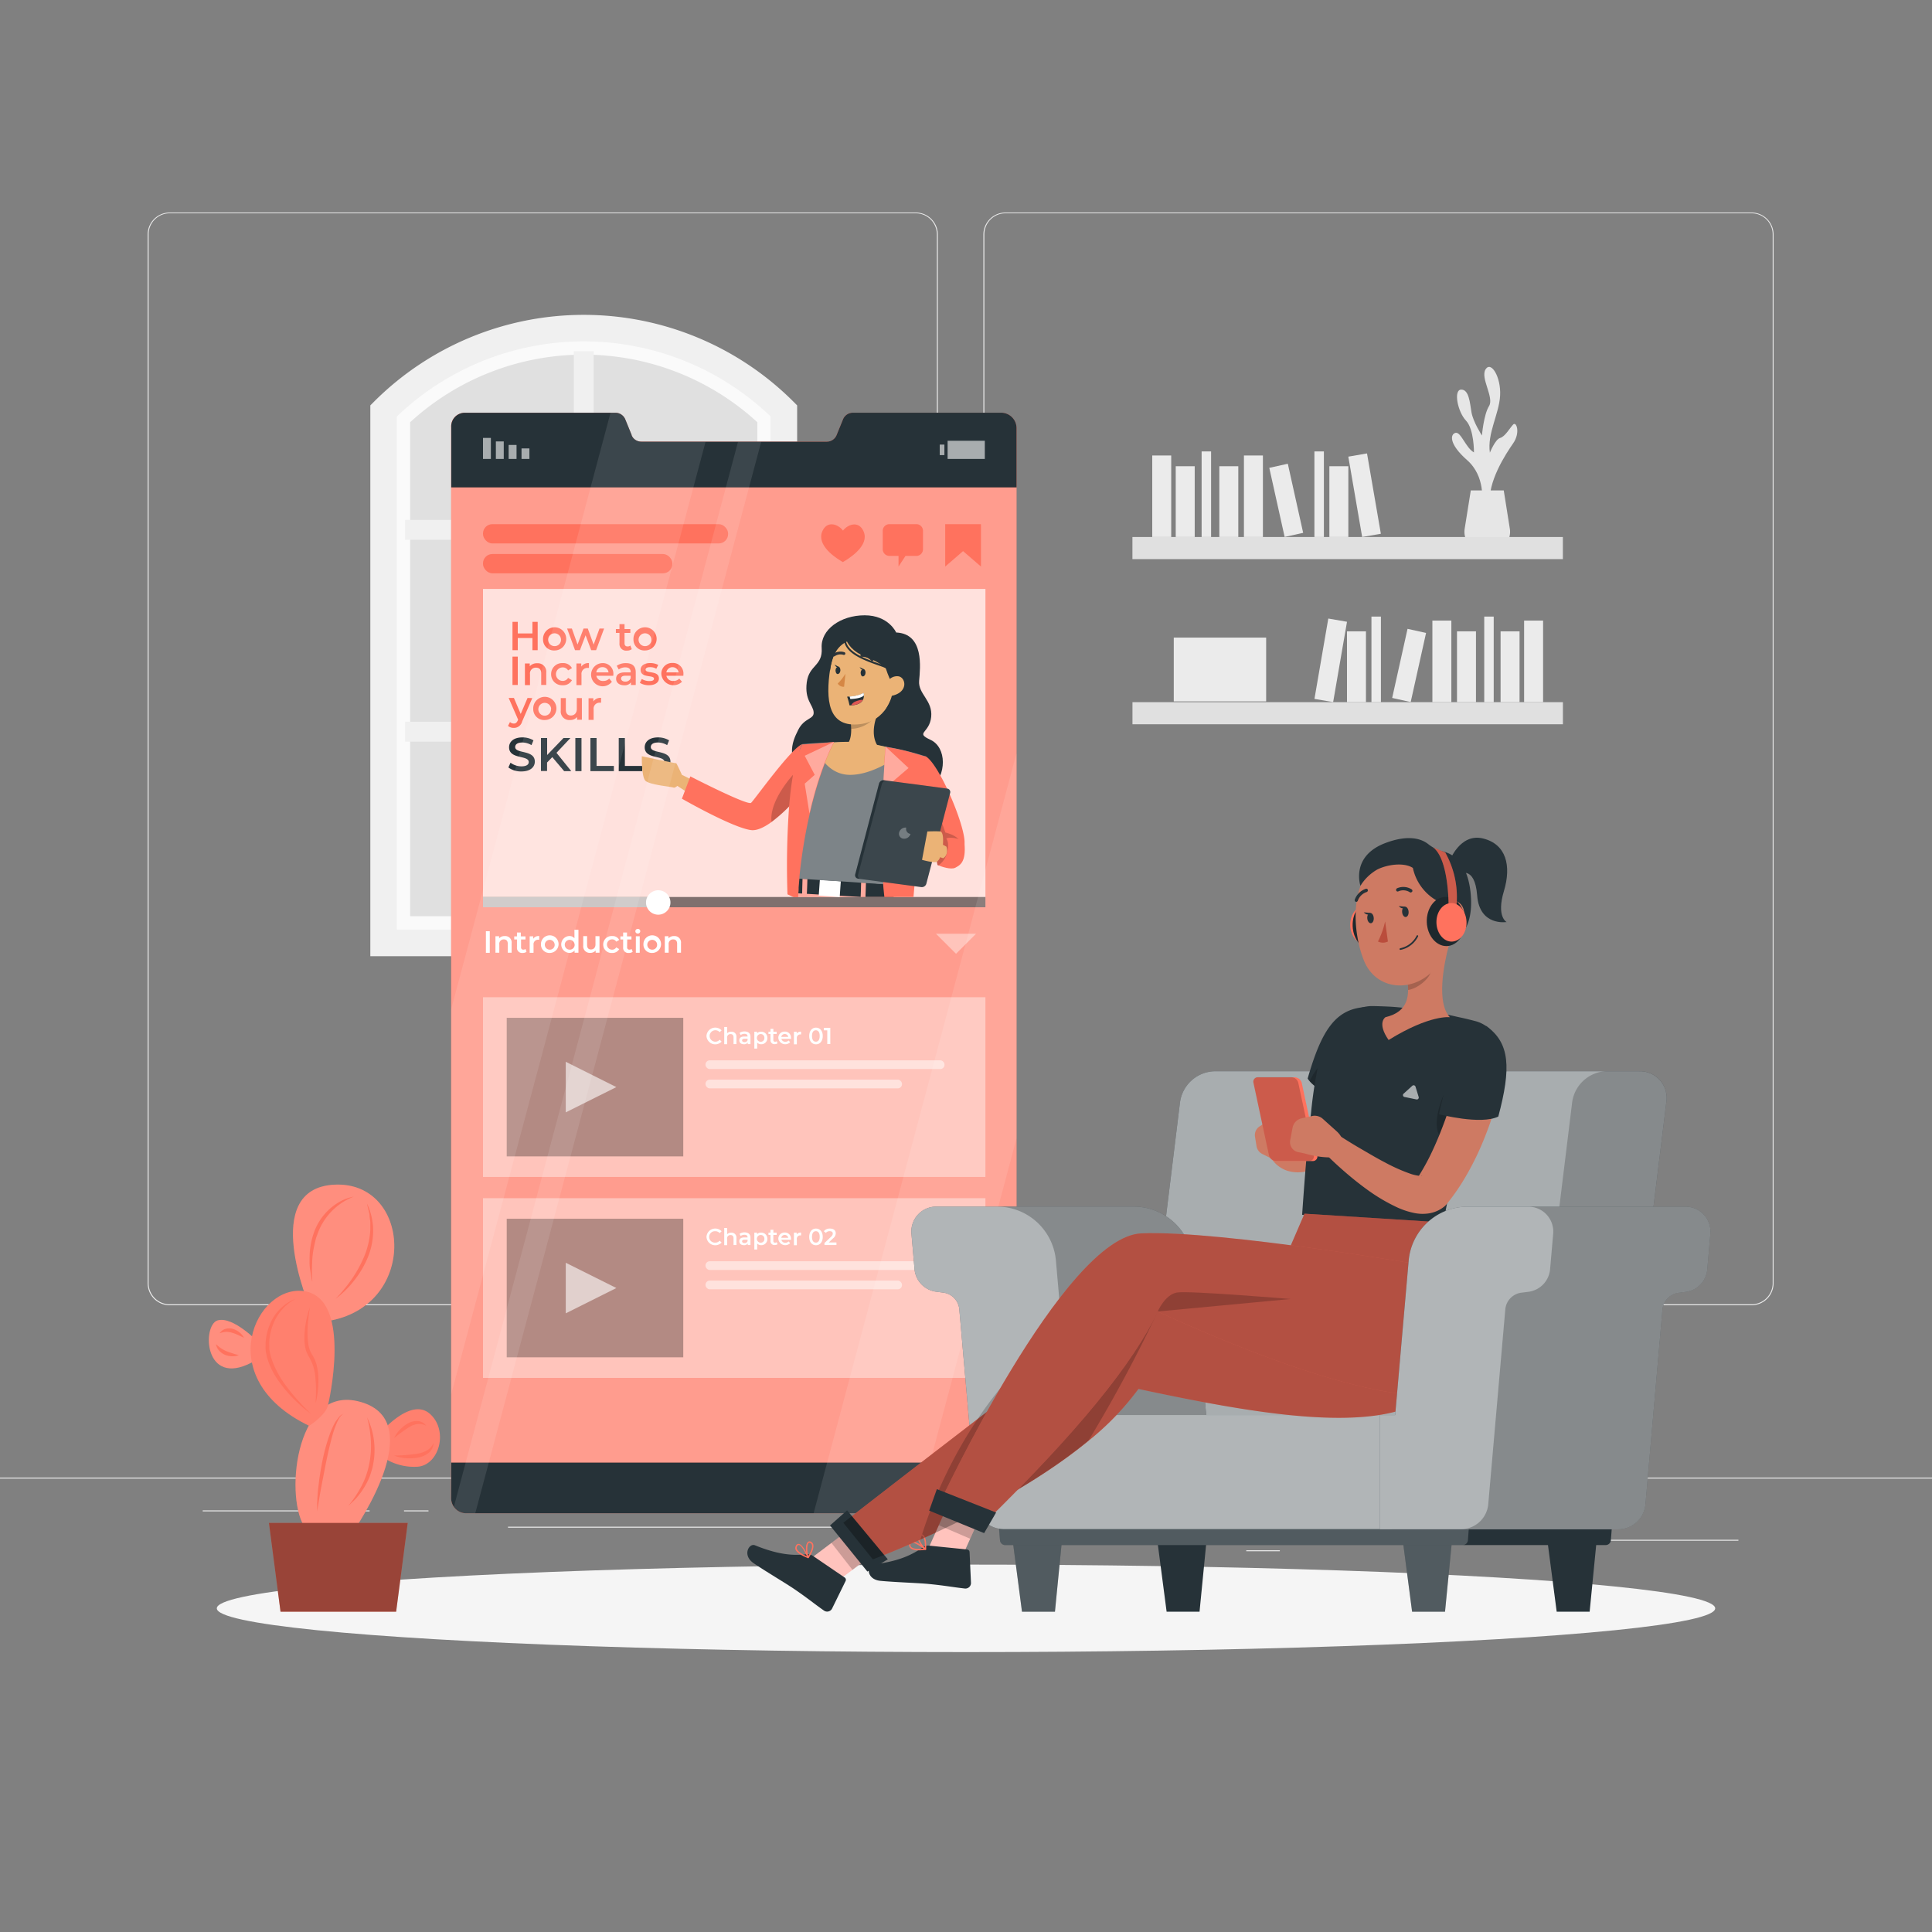 <svg xmlns="http://www.w3.org/2000/svg" viewBox="0 0 500 500"><rect x="0" y="0" width="500" height="500" fill="#808080" stroke="none"/><g id="freepik--background-complete--inject-465"><rect y="382.4" width="500" height="0.25" style="fill:#ebebeb"></rect><rect x="416.78" y="398.49" width="33.12" height="0.25" style="fill:#ebebeb"></rect><rect x="322.53" y="401.21" width="8.69" height="0.25" style="fill:#ebebeb"></rect><rect x="396.59" y="389.21" width="19.19" height="0.25" style="fill:#ebebeb"></rect><rect x="52.46" y="390.89" width="43.19" height="0.25" style="fill:#ebebeb"></rect><rect x="104.56" y="390.89" width="6.33" height="0.25" style="fill:#ebebeb"></rect><rect x="131.47" y="395.11" width="93.68" height="0.25" style="fill:#ebebeb"></rect><path d="M237,337.8H43.91a5.71,5.71,0,0,1-5.7-5.71V60.66A5.71,5.71,0,0,1,43.91,55H237a5.71,5.71,0,0,1,5.71,5.71V332.09A5.71,5.71,0,0,1,237,337.8ZM43.91,55.2a5.46,5.46,0,0,0-5.45,5.46V332.09a5.46,5.46,0,0,0,5.45,5.46H237a5.47,5.47,0,0,0,5.46-5.46V60.66A5.47,5.47,0,0,0,237,55.2Z" style="fill:#ebebeb"></path><path d="M453.31,337.8H260.21a5.72,5.72,0,0,1-5.71-5.71V60.66A5.72,5.72,0,0,1,260.21,55h193.1A5.71,5.71,0,0,1,459,60.66V332.09A5.71,5.71,0,0,1,453.31,337.8ZM260.21,55.2a5.47,5.47,0,0,0-5.46,5.46V332.09a5.47,5.47,0,0,0,5.46,5.46h193.1a5.47,5.47,0,0,0,5.46-5.46V60.66a5.47,5.47,0,0,0-5.46-5.46Z" style="fill:#ebebeb"></path><polygon points="99.27 106.32 136.06 84.91 164.41 84.91 201.82 105.3 201.82 244.03 99.27 244.03 99.27 106.32" style="fill:#e0e0e0"></polygon><path d="M202.87,244H99.27V106.32l1.06-1a72.86,72.86,0,0,1,50.74-20.39h0a72.9,72.9,0,0,1,50.75,20.39l1.05,1Zm-96.72-6.88H196V109.27a66.44,66.44,0,0,0-89.85,0Z" style="fill:#fafafa"></path><polygon points="148.5 237.98 153.65 237.98 153.65 191.94 197.3 191.94 197.3 186.79 153.65 186.79 153.65 139.7 197.3 139.7 197.3 134.55 153.65 134.55 153.65 90.89 148.5 90.89 148.5 134.55 104.84 134.55 104.84 139.7 148.5 139.7 148.5 186.79 104.84 186.79 104.84 191.94 148.5 191.94 148.5 237.98" style="fill:#f0f0f0"></polygon><path d="M206.31,247.46H95.84V104.91l1-1a76.78,76.78,0,0,1,108.46,0l1,1Zm-103.6-6.87h96.72V107.78a69.89,69.89,0,0,0-96.72,0Z" style="fill:#f0f0f0"></path><path d="M383.51,129.92s1-6.6-3.81-10.83-4.39-6.75-3-7.07,2.64,3.9,4.76,5.06c0,0,.06-6-2.08-8.25s-3.28-7.94-1.24-8,2.26,3.4,2.68,5.88,2.7,6,2.7,6,.45-5.39,1.84-7.62-2.32-7.29-.89-9.52,4,2,3.76,6.77-3.39,9.84-2.65,14.81c0,0,1.4-3.49,2.66-3.81s2.53-2.62,3.37-3.48,1.91,2.11,0,4.86-6.77,10.11-6,16Z" style="fill:#e6e6e6"></path><path d="M380.64,126.92l-1.58,9.89a5,5,0,0,0,5,5.82h1.68a5,5,0,0,0,5-5.82l-1.57-9.89Z" style="fill:#e6e6e6"></path><rect x="293.07" y="138.98" width="111.4" height="5.72" style="fill:#e0e0e0"></rect><rect x="298.2" y="117.88" width="4.91" height="21.1" style="fill:#ebebeb"></rect><rect x="321.93" y="117.88" width="4.91" height="21.1" style="fill:#ebebeb"></rect><rect x="350.7" y="117.62" width="4.91" height="21.1" transform="translate(-16.64 61.84) rotate(-9.78)" style="fill:#ebebeb"></rect><rect x="304.28" y="120.66" width="4.91" height="18.32" style="fill:#ebebeb"></rect><rect x="315.56" y="120.66" width="4.91" height="18.32" style="fill:#ebebeb"></rect><rect x="344.04" y="120.66" width="4.91" height="18.32" style="fill:#ebebeb"></rect><rect x="330.42" y="120.35" width="4.91" height="18.32" transform="translate(-20.17 75.28) rotate(-12.53)" style="fill:#ebebeb"></rect><rect x="310.98" y="116.83" width="2.45" height="22.15" style="fill:#ebebeb"></rect><rect x="340.17" y="116.83" width="2.45" height="22.15" style="fill:#ebebeb"></rect><rect x="293.07" y="181.71" width="111.4" height="5.72" transform="translate(697.55 369.15) rotate(180)" style="fill:#e0e0e0"></rect><rect x="394.44" y="160.61" width="4.91" height="21.1" transform="translate(793.79 342.32) rotate(180)" style="fill:#ebebeb"></rect><rect x="370.71" y="160.61" width="4.91" height="21.1" transform="translate(746.32 342.32) rotate(180)" style="fill:#ebebeb"></rect><rect x="341.94" y="160.35" width="4.91" height="21.1" transform="translate(654.75 397.81) rotate(-170.22)" style="fill:#ebebeb"></rect><rect x="388.36" y="163.39" width="4.91" height="18.32" transform="translate(781.62 345.1) rotate(180)" style="fill:#ebebeb"></rect><rect x="377.08" y="163.39" width="4.91" height="18.32" transform="translate(759.06 345.1) rotate(180)" style="fill:#ebebeb"></rect><rect x="348.6" y="163.39" width="4.91" height="18.32" transform="translate(702.11 345.1) rotate(180)" style="fill:#ebebeb"></rect><rect x="362.22" y="163.08" width="4.91" height="18.32" transform="translate(683.3 419.47) rotate(-167.47)" style="fill:#ebebeb"></rect><rect x="384.11" y="159.56" width="2.45" height="22.15" transform="translate(770.68 341.28) rotate(180)" style="fill:#ebebeb"></rect><rect x="354.92" y="159.56" width="2.45" height="22.15" transform="translate(712.3 341.28) rotate(180)" style="fill:#ebebeb"></rect><rect x="303.76" y="165.01" width="23.91" height="16.51" transform="translate(631.44 346.53) rotate(180)" style="fill:#ebebeb"></rect></g><g id="freepik--Shadow--inject-465"><ellipse id="freepik--path--inject-465" cx="250" cy="416.24" rx="193.89" ry="11.32" style="fill:#f5f5f5"></ellipse></g><g id="freepik--Plant--inject-465"><path d="M98.49,370.79s7.76-9.23,12.72-4.93,2.45,13.44-3.27,13.73a14.41,14.41,0,0,1-9.45-2.89Z" style="fill:#FF725E"></path><path d="M98.49,370.79s7.76-9.23,12.72-4.93,2.45,13.44-3.27,13.73a14.41,14.41,0,0,1-9.45-2.89Z" style="fill:#fff;isolation:isolate;opacity:0.1"></path><path d="M66.86,347.38s-6.51-6.82-10.54-5.66-3.61,17.45,8.89,10.86Z" style="fill:#FF725E"></path><path d="M66.86,347.38s-6.51-6.82-10.54-5.66-3.61,17.45,8.89,10.86Z" style="fill:#fff;isolation:isolate;opacity:0.2"></path><path d="M90.12,398.28s21.4-29.28,4-35.21-20.47,23.55-15.5,31.76S90.12,398.28,90.12,398.28Z" style="fill:#FF725E"></path><path d="M80.2,338.34s-13.28-30.82,6.39-31.75,21.8,30.56-.83,35.13Z" style="fill:#FF725E"></path><path d="M90.12,398.28s21.4-29.28,4-35.21-20.47,23.55-15.5,31.76S90.12,398.28,90.12,398.28Z" style="fill:#fff;isolation:isolate;opacity:0.2"></path><path d="M80.2,338.34s-13.28-30.82,6.39-31.75,21.8,30.56-.83,35.13Z" style="fill:#fff;isolation:isolate;opacity:0.2"></path><path d="M84.91,363.58s6.45-27.22-6-29.39S54.31,356.61,80,369C80,369,84.37,366.24,84.91,363.58Z" style="fill:#FF725E"></path><path d="M84.91,363.58s6.45-27.22-6-29.39S54.31,356.61,80,369C80,369,84.37,366.24,84.91,363.58Z" style="fill:#fff;isolation:isolate;opacity:0.1"></path><polygon points="105.52 394.13 69.6 394.13 72.6 417.11 102.52 417.11 105.52 394.13" style="fill:#FF725E"></polygon><path d="M86.84,336.14a33.11,33.11,0,0,0,2.29-2.59,30.16,30.16,0,0,0,2.06-2.74,32,32,0,0,0,3.21-6,21.26,21.26,0,0,0,1.44-6.58l0-1.7c0-.56-.14-1.13-.19-1.69,0-.29,0-.58-.09-.86l-.2-.83c-.14-.56-.27-1.12-.39-1.69a16.42,16.42,0,0,1,1.6,6.78,18.25,18.25,0,0,1-1.28,6.93,24.73,24.73,0,0,1-3.52,6.08A25.25,25.25,0,0,1,86.84,336.14Z" style="fill:#FF725E"></path><path d="M91.55,309.69a16.21,16.21,0,0,0-9.13,9l-.57,1.54c-.17.52-.26,1.07-.4,1.59a27.4,27.4,0,0,0-.56,3.26c-.11,1.1-.11,2.22-.16,3.33s.09,2.24.09,3.37c-.23-1.1-.39-2.22-.58-3.34s-.13-2.27-.11-3.41a19.75,19.75,0,0,1,1.37-6.72,14.87,14.87,0,0,1,6.83-7.53A12.52,12.52,0,0,1,91.55,309.69Z" style="fill:#FF725E"></path><path d="M76.51,336.14A11.61,11.61,0,0,0,73,338.92a12.46,12.46,0,0,0-2.3,3.78,15,15,0,0,0-1,4.29,6.75,6.75,0,0,0,0,1.1c0,.36,0,.72,0,1.08a13,13,0,0,0,.46,2.13,25,25,0,0,0,4.22,7.81,41.65,41.65,0,0,0,2.89,3.48c1,1.14,2.07,2.21,3.16,3.27a38,38,0,0,1-6.65-6.27,29.75,29.75,0,0,1-2.7-3.75,19.57,19.57,0,0,1-1.88-4.26,13.71,13.71,0,0,1-.47-2.31,11.82,11.82,0,0,1,0-1.19,6.57,6.57,0,0,1,.06-1.18A14.41,14.41,0,0,1,70,342.4,11.65,11.65,0,0,1,76.51,336.14Z" style="fill:#FF725E"></path><path d="M80.2,338.34c-.16,1.05-.33,2.09-.41,3.14a25.42,25.42,0,0,0-.2,3.13,18.47,18.47,0,0,0,.19,3.08,6.88,6.88,0,0,0,.93,2.79,11,11,0,0,1,.79,1.45A10,10,0,0,1,82,353.5a15.43,15.43,0,0,1,.4,3.23,24,24,0,0,1-.69,6.34c0-1.06.09-2.11.07-3.16a27.11,27.11,0,0,0-.15-3.13A12,12,0,0,0,79.86,351a7.76,7.76,0,0,1-1-3.19,15.36,15.36,0,0,1,0-3.25A24.45,24.45,0,0,1,80.2,338.34Z" style="fill:#FF725E"></path><path d="M88.93,365.86A3.25,3.25,0,0,0,87.8,367a10,10,0,0,0-.72,1.47A23.72,23.72,0,0,0,86,371.61c-.58,2.13-1.09,4.27-1.53,6.44s-.85,4.34-1.27,6.51c-.21,1.09-.4,2.18-.58,3.28s-.37,2.18-.53,3.29a43.86,43.86,0,0,1,.35-6.68c.24-2.22.61-4.42,1.05-6.6a48.4,48.4,0,0,1,1.78-6.47,24.23,24.23,0,0,1,1.35-3.1,10.14,10.14,0,0,1,1-1.4A2.93,2.93,0,0,1,88.93,365.86Z" style="fill:#FF725E"></path><path d="M95,366.81a18.58,18.58,0,0,1,1.78,6,19.4,19.4,0,0,1-.24,6.31,10.22,10.22,0,0,1-.39,1.54c-.16.51-.29,1-.49,1.51a19.87,19.87,0,0,1-3.3,5.38,9.61,9.61,0,0,1-1.1,1.11c-.38.37-.76.72-1.15,1.06a28.83,28.83,0,0,0,3.43-5.1,20.09,20.09,0,0,0,2-5.7,23,23,0,0,0,.44-6A28,28,0,0,0,95,366.81Z" style="fill:#FF725E"></path><path d="M61.81,350.71A4.17,4.17,0,0,1,60,351a5.38,5.38,0,0,1-1.8-.39,4.3,4.3,0,0,1-1.51-1.09,3.22,3.22,0,0,1-.79-1.65,12.09,12.09,0,0,0,1.31,1.07,8.85,8.85,0,0,0,1.39.75A27.69,27.69,0,0,0,61.81,350.71Z" style="fill:#FF725E"></path><path d="M63.14,346.21l-1.59-.74A9.5,9.5,0,0,0,60,344.9a5.22,5.22,0,0,0-1.52-.22,6.28,6.28,0,0,0-1.64.37,2.7,2.7,0,0,1,1.5-1.13,3.55,3.55,0,0,1,1.94,0,4.88,4.88,0,0,1,1.66.87A4.31,4.31,0,0,1,63.14,346.21Z" style="fill:#FF725E"></path><path d="M102,372.16a8,8,0,0,1,1.44-2.09,8.36,8.36,0,0,1,2-1.62,4.59,4.59,0,0,1,2.58-.69,3,3,0,0,1,2.29,1.21,4,4,0,0,0-2.27-.43,5.47,5.47,0,0,0-2.11.78A36.68,36.68,0,0,0,102,372.16Z" style="fill:#FF725E"></path><path d="M102,376.7a48.41,48.41,0,0,0,5.75-.43,8.14,8.14,0,0,0,2.61-.83,4,4,0,0,0,1.83-2,3.33,3.33,0,0,1-1.4,2.67,6.35,6.35,0,0,1-2.87,1.16,12.15,12.15,0,0,1-3,.1A10.77,10.77,0,0,1,102,376.7Z" style="fill:#FF725E"></path><g style="opacity:0.4"><polygon points="105.52 394.13 69.6 394.13 72.6 417.11 102.52 417.11 105.52 394.13"></polygon></g></g><g id="freepik--Screen--inject-465"><path d="M263.08,110.82V387.29a4.34,4.34,0,0,1-4.4,4.34h-138a3.85,3.85,0,0,1-2.76-1.12,3.49,3.49,0,0,1-.49-.59,4,4,0,0,1-.68-2.27V110.46a3.5,3.5,0,0,1,3.36-3.63h39.19a2.62,2.62,0,0,1,1.17.28,1.41,1.41,0,0,1,.35.21,3.06,3.06,0,0,1,.59.55,2.85,2.85,0,0,1,.41.72l1.63,4,0,.09a3.18,3.18,0,0,0,.37.62,2.74,2.74,0,0,0,2.11,1H214a2.73,2.73,0,0,0,2.52-1.72l1.63-4a2.76,2.76,0,0,1,2.52-1.77h38.62A4,4,0,0,1,263.08,110.82Z" style="fill:#FF725E"></path><path d="M263.08,110.82v15.33H116.78V110.46a3.5,3.5,0,0,1,3.36-3.63h39.19a2.62,2.62,0,0,1,1.17.28,1.41,1.41,0,0,1,.35.21,3.06,3.06,0,0,1,.59.55,2.85,2.85,0,0,1,.41.72l1.63,4,0,.09a3.18,3.18,0,0,0,.37.62,2.74,2.74,0,0,0,2.11,1H214a2.73,2.73,0,0,0,2.52-1.72l1.63-4a2.76,2.76,0,0,1,2.52-1.77h38.62A4,4,0,0,1,263.08,110.82Z" style="fill:#263238"></path><path d="M116.78,378.5h146.3v8.79a4.34,4.34,0,0,1-4.4,4.34h-138a3.85,3.85,0,0,1-2.76-1.12,3.49,3.49,0,0,1-.49-.59,4,4,0,0,1-.68-2.27Z" style="fill:#263238"></path><rect x="116.78" y="126.15" width="146.3" height="252.35" style="fill:#fff;isolation:isolate;opacity:0.3"></rect><path d="M125.75,241h1v5.59h-1Z" style="fill:#fff"></path><path d="M132.41,244.12v2.44h-1v-2.31c0-.76-.38-1.13-1-1.13a1.13,1.13,0,0,0-1.19,1.29v2.15h-1v-4.27h.95v.56a1.87,1.87,0,0,1,1.47-.6A1.66,1.66,0,0,1,132.41,244.12Z" style="fill:#fff"></path><path d="M136.26,246.33a1.59,1.59,0,0,1-1,.29,1.31,1.31,0,0,1-1.47-1.44v-2.05h-.71v-.8h.71v-1h1v1H136v.8h-1.15v2a.56.56,0,0,0,.6.64.94.94,0,0,0,.56-.18Z" style="fill:#fff"></path><path d="M139.55,242.25v.95l-.23,0a1.17,1.17,0,0,0-1.24,1.32v2.07h-1v-4.27H138v.63A1.68,1.68,0,0,1,139.55,242.25Z" style="fill:#fff"></path><path d="M140,244.43a2.28,2.28,0,1,1,2.27,2.19A2.15,2.15,0,0,1,140,244.43Zm3.54,0a1.27,1.27,0,1,0-1.27,1.34A1.24,1.24,0,0,0,143.55,244.43Z" style="fill:#fff"></path><path d="M149.7,240.63v5.93h-1V246a1.74,1.74,0,0,1-1.41.61,2.19,2.19,0,0,1,0-4.37,1.73,1.73,0,0,1,1.37.57v-2.19Zm-1,3.8a1.27,1.27,0,1,0-1.27,1.34A1.25,1.25,0,0,0,148.72,244.43Z" style="fill:#fff"></path><path d="M155.15,242.29v4.27h-1V246a1.75,1.75,0,0,1-1.38.6,1.69,1.69,0,0,1-1.83-1.89v-2.44h1v2.31c0,.77.37,1.14,1,1.14s1.17-.43,1.17-1.29v-2.16Z" style="fill:#fff"></path><path d="M156.11,244.43a2.16,2.16,0,0,1,2.31-2.18,1.92,1.92,0,0,1,1.83,1l-.77.45a1.22,1.22,0,0,0-1.06-.6,1.34,1.34,0,0,0,0,2.68,1.22,1.22,0,0,0,1.06-.6l.77.45a2,2,0,0,1-1.83,1A2.17,2.17,0,0,1,156.11,244.43Z" style="fill:#fff"></path><path d="M163.74,246.33a1.59,1.59,0,0,1-1,.29,1.31,1.31,0,0,1-1.47-1.44v-2.05h-.71v-.8h.71v-1h1v1h1.15v.8H162.3v2a.56.56,0,0,0,.6.64.94.94,0,0,0,.56-.18Z" style="fill:#fff"></path><path d="M164.43,241a.61.61,0,0,1,.63-.6.6.6,0,0,1,.64.58.61.61,0,0,1-.64.62A.6.6,0,0,1,164.43,241Zm.13,1.3h1v4.27h-1Z" style="fill:#fff"></path><path d="M166.52,244.43a2.28,2.28,0,1,1,2.27,2.19A2.15,2.15,0,0,1,166.52,244.43Zm3.54,0a1.27,1.27,0,1,0-1.27,1.34A1.24,1.24,0,0,0,170.06,244.43Z" style="fill:#fff"></path><path d="M176.24,244.12v2.44h-1v-2.31c0-.76-.38-1.13-1-1.13a1.13,1.13,0,0,0-1.19,1.29v2.15h-1v-4.27H173v.56a1.88,1.88,0,0,1,1.48-.6A1.67,1.67,0,0,1,176.24,244.12Z" style="fill:#fff"></path><rect x="125" y="152.42" width="130.03" height="82.38" style="fill:#fff;isolation:isolate;opacity:0.7"></rect><rect x="125" y="232.14" width="130.03" height="2.66" style="isolation:isolate;opacity:0.5"></rect><rect x="125" y="232.14" width="45.05" height="2.66" style="fill:#fff;isolation:isolate;opacity:0.6"></rect><path d="M173.51,233.56a3.16,3.16,0,1,1-3.15-3.16A3.15,3.15,0,0,1,173.51,233.56Z" style="fill:#fff"></path><polygon points="242.23 241.65 247.42 246.84 252.6 241.65 242.23 241.65" style="fill:#fff;isolation:isolate;opacity:0.4"></polygon><rect x="125" y="258.08" width="130.03" height="46.51" style="fill:#fff;isolation:isolate;opacity:0.4"></rect><rect x="131.14" y="263.41" width="45.69" height="35.86" style="isolation:isolate;opacity:0.3"></rect><path d="M182.84,268.11a2.27,2.27,0,0,1,3.91-1.46l-.5.47a1.47,1.47,0,0,0-1.12-.49,1.48,1.48,0,1,0,1.12,2.45l.5.49a2.27,2.27,0,0,1-3.91-1.46Z" style="fill:#fff"></path><path d="M190.59,268.37v1.84h-.75v-1.74c0-.57-.28-.85-.76-.85a.86.86,0,0,0-.9,1v1.62h-.75v-4.45h.75v1.62a1.42,1.42,0,0,1,1.07-.41A1.25,1.25,0,0,1,190.59,268.37Z" style="fill:#fff"></path><path d="M194.22,268.33v1.88h-.7v-.39a1.15,1.15,0,0,1-1,.43c-.73,0-1.19-.4-1.19-1s.36-1,1.33-1h.82v0c0-.44-.26-.7-.79-.7a1.57,1.57,0,0,0-1,.32l-.3-.55a2.28,2.28,0,0,1,1.36-.39C193.69,267,194.22,267.41,194.22,268.33Zm-.75.88v-.38h-.77c-.51,0-.65.2-.65.43s.23.44.61.44A.8.8,0,0,0,193.47,269.21Z" style="fill:#fff"></path><path d="M198.59,268.61a1.56,1.56,0,0,1-1.63,1.64,1.34,1.34,0,0,1-1-.43v1.55h-.74V267h.71v.42A1.33,1.33,0,0,1,197,267,1.56,1.56,0,0,1,198.59,268.61Zm-.77,0a.93.93,0,0,0-.94-1,1,1,0,0,0,0,2A.93.93,0,0,0,197.82,268.61Z" style="fill:#fff"></path><path d="M201.23,270a1.14,1.14,0,0,1-.72.22,1,1,0,0,1-1.11-1.08v-1.54h-.52V267h.52v-.73h.75V267H201v.6h-.86v1.52a.42.42,0,0,0,.45.48.7.7,0,0,0,.42-.13Z" style="fill:#fff"></path><path d="M204.74,268.85h-2.52a1,1,0,0,0,1,.76,1.16,1.16,0,0,0,.87-.34l.4.46a1.8,1.8,0,0,1-3.06-1.12,1.6,1.6,0,0,1,1.66-1.64,1.56,1.56,0,0,1,1.62,1.65C204.75,268.68,204.74,268.77,204.74,268.85Zm-2.52-.5H204a.92.92,0,0,0-1.81,0Z" style="fill:#fff"></path><path d="M207.32,267v.71l-.17,0a.88.88,0,0,0-.93,1v1.56h-.75V267h.71v.47A1.28,1.28,0,0,1,207.32,267Z" style="fill:#fff"></path><path d="M209.42,268.11c0-1.38.75-2.16,1.75-2.16s1.76.78,1.76,2.16-.76,2.16-1.76,2.16S209.42,269.49,209.42,268.11Zm2.72,0c0-1-.4-1.48-1-1.48s-1,.46-1,1.48.4,1.48,1,1.48S212.14,269.12,212.14,268.11Z" style="fill:#fff"></path><path d="M214.88,266v4.2h-.78v-3.55h-.89V266Z" style="fill:#fff"></path><rect x="182.58" y="274.41" width="61.86" height="2.26" rx="1.1" style="fill:#fff;isolation:isolate;opacity:0.5"></rect><rect x="182.58" y="279.41" width="50.86" height="2.26" rx="1.1" style="fill:#fff;isolation:isolate;opacity:0.5"></rect><polygon points="146.42 274.79 146.42 287.88 159.51 281.34 146.42 274.79" style="fill:#fff;isolation:isolate;opacity:0.6"></polygon><polygon points="253.87 146.62 249.24 142.63 244.62 146.62 244.62 135.65 253.87 135.65 253.87 146.62" style="fill:#FF725E"></polygon><path d="M237.18,135.65h-7a1.73,1.73,0,0,0-1.73,1.73v4.76a1.74,1.74,0,0,0,1.73,1.73h2.36v2.75l1.8-2.75h2.8a1.73,1.73,0,0,0,1.73-1.73v-4.76A1.72,1.72,0,0,0,237.18,135.65Z" style="fill:#FF725E"></path><path d="M223.22,137c-1.28-2.11-3.76-1.32-5.05.31-1.27-1.64-3.75-2.46-5.06-.37-2.2,3.54,2.28,6.86,4.41,8.16l.6.37.61-.36C220.86,143.79,225.39,140.53,223.22,137Z" style="fill:#FF725E"></path><rect x="125" y="143.38" width="49.01" height="4.99" rx="2.42" style="fill:#FF725E;isolation:isolate"></rect><rect x="125" y="135.65" width="63.43" height="4.99" rx="2.42" style="fill:#FF725E;isolation:isolate"></rect><rect x="125" y="310.09" width="130.03" height="46.51" style="fill:#fff;isolation:isolate;opacity:0.4"></rect><rect x="131.14" y="315.41" width="45.69" height="35.86" style="isolation:isolate;opacity:0.3"></rect><path d="M182.84,320.11a2.27,2.27,0,0,1,3.91-1.46l-.5.48a1.47,1.47,0,0,0-1.12-.49,1.48,1.48,0,1,0,0,2.95,1.48,1.48,0,0,0,1.12-.5l.5.48a2.27,2.27,0,0,1-3.91-1.46Z" style="fill:#fff"></path><path d="M190.59,320.38v1.83h-.75v-1.74c0-.57-.28-.84-.76-.84a.85.85,0,0,0-.9,1v1.62h-.75v-4.45h.75v1.62a1.46,1.46,0,0,1,1.07-.41A1.26,1.26,0,0,1,190.59,320.38Z" style="fill:#fff"></path><path d="M194.22,320.33v1.88h-.7v-.39a1.13,1.13,0,0,1-1,.43c-.73,0-1.19-.4-1.19-1s.36-1,1.33-1h.82v0c0-.44-.26-.69-.79-.69a1.63,1.63,0,0,0-1,.31l-.3-.54a2.21,2.21,0,0,1,1.36-.4C193.69,319,194.22,319.41,194.22,320.33Zm-.75.88v-.37h-.77c-.51,0-.65.19-.65.42s.23.45.61.45A.81.81,0,0,0,193.47,321.21Z" style="fill:#fff"></path><path d="M198.59,320.61a1.56,1.56,0,0,1-1.63,1.64,1.34,1.34,0,0,1-1-.43v1.55h-.74V319h.71v.42A1.3,1.3,0,0,1,197,319,1.56,1.56,0,0,1,198.59,320.61Zm-.77,0a.93.93,0,0,0-.94-1,1,1,0,0,0,0,2A.93.93,0,0,0,197.82,320.61Z" style="fill:#fff"></path><path d="M201.23,322a1.2,1.2,0,0,1-.72.21,1,1,0,0,1-1.11-1.08v-1.54h-.52V319h.52v-.73h.75V319H201v.6h-.86v1.53a.41.41,0,0,0,.45.47.7.7,0,0,0,.42-.13Z" style="fill:#fff"></path><path d="M204.74,320.85h-2.52a1,1,0,0,0,1,.77,1.17,1.17,0,0,0,.87-.35l.4.46a1.8,1.8,0,0,1-3.06-1.12,1.6,1.6,0,0,1,1.66-1.64,1.57,1.57,0,0,1,1.62,1.66C204.75,320.69,204.74,320.78,204.74,320.85Zm-2.52-.5H204a.92.92,0,0,0-1.81,0Z" style="fill:#fff"></path><path d="M207.32,319v.72a.52.52,0,0,0-.17,0,.87.87,0,0,0-.93,1v1.55h-.75V319h.71v.47A1.26,1.26,0,0,1,207.32,319Z" style="fill:#fff"></path><path d="M209.42,320.11c0-1.38.75-2.16,1.75-2.16s1.76.78,1.76,2.16-.76,2.16-1.76,2.16S209.42,321.49,209.42,320.11Zm2.72,0c0-1-.4-1.48-1-1.48s-1,.47-1,1.48.4,1.48,1,1.48S212.14,321.12,212.14,320.11Z" style="fill:#fff"></path><path d="M216.47,321.55v.66h-3.1v-.52l1.67-1.58c.41-.39.48-.64.48-.87,0-.39-.27-.61-.78-.61a1.2,1.2,0,0,0-1,.44l-.54-.42a1.92,1.92,0,0,1,1.59-.7c.92,0,1.5.46,1.5,1.21a1.66,1.66,0,0,1-.69,1.32l-1.12,1.07Z" style="fill:#fff"></path><rect x="182.58" y="326.41" width="61.86" height="2.26" rx="1.1" style="fill:#fff;isolation:isolate;opacity:0.5"></rect><rect x="182.58" y="331.41" width="50.86" height="2.26" rx="1.1" style="fill:#fff;isolation:isolate;opacity:0.5"></rect><polygon points="146.42 326.8 146.42 339.89 159.51 333.34 146.42 326.8" style="fill:#fff;isolation:isolate;opacity:0.6"></polygon><path d="M139.15,160.93v7.34h-1.36v-3.15H134v3.15h-1.37v-7.34H134v3h3.79v-3Z" style="fill:#FF725E"></path><path d="M140.54,165.47a3,3,0,1,1,3,2.87A2.82,2.82,0,0,1,140.54,165.47Zm4.64,0a1.66,1.66,0,1,0-1.66,1.75A1.63,1.63,0,0,0,145.18,165.47Z" style="fill:#FF725E"></path><path d="M156.34,162.67l-2.07,5.6H153l-1.45-3.86-1.47,3.86h-1.26l-2.05-5.6H148l1.47,4.13,1.55-4.13h1.1l1.51,4.15,1.52-4.15Z" style="fill:#FF725E"></path><path d="M163.5,168a2,2,0,0,1-1.25.38,1.72,1.72,0,0,1-1.93-1.88v-2.7h-.93v-1h.93v-1.28h1.31v1.28h1.5v1h-1.5v2.66c0,.55.27.84.77.84a1.17,1.17,0,0,0,.74-.23Z" style="fill:#FF725E"></path><path d="M163.94,165.47a3,3,0,1,1,3,2.87A2.81,2.81,0,0,1,163.94,165.47Zm4.64,0a1.66,1.66,0,1,0-1.67,1.75A1.63,1.63,0,0,0,168.58,165.47Z" style="fill:#FF725E"></path><path d="M132.63,169.93H134v7.34h-1.37Z" style="fill:#FF725E"></path><path d="M141.37,174.06v3.21h-1.31v-3c0-1-.5-1.48-1.34-1.48a1.49,1.49,0,0,0-1.56,1.69v2.83h-1.31v-5.6h1.25v.72a2.44,2.44,0,0,1,1.93-.78A2.19,2.19,0,0,1,141.37,174.06Z" style="fill:#FF725E"></path><path d="M142.63,174.47a2.83,2.83,0,0,1,3-2.86,2.52,2.52,0,0,1,2.39,1.3l-1,.59a1.58,1.58,0,0,0-1.39-.78,1.75,1.75,0,0,0,0,3.5,1.58,1.58,0,0,0,1.39-.78l1,.59a2.54,2.54,0,0,1-2.39,1.31A2.83,2.83,0,0,1,142.63,174.47Z" style="fill:#FF725E"></path><path d="M152.42,171.61v1.25a1.92,1.92,0,0,0-.3,0,1.53,1.53,0,0,0-1.63,1.73v2.72h-1.31v-5.6h1.25v.82A2.2,2.2,0,0,1,152.42,171.61Z" style="fill:#FF725E"></path><path d="M158.72,174.89h-4.39a1.69,1.69,0,0,0,1.81,1.34,2,2,0,0,0,1.52-.61l.7.81a3,3,0,1,1-2.45-4.82,2.72,2.72,0,0,1,2.83,2.89C158.74,174.61,158.73,174.76,158.72,174.89Zm-4.4-.87h3.17a1.51,1.51,0,0,0-1.58-1.36A1.54,1.54,0,0,0,154.32,174Z" style="fill:#FF725E"></path><path d="M164.53,174v3.28h-1.24v-.68a2,2,0,0,1-1.76.75c-1.28,0-2.08-.7-2.08-1.68s.63-1.66,2.32-1.66h1.45v-.09c0-.76-.46-1.21-1.39-1.21a2.81,2.81,0,0,0-1.7.55l-.52-.95a4,4,0,0,1,2.37-.69C163.6,171.61,164.53,172.37,164.53,174Zm-1.31,1.53v-.65h-1.35c-.89,0-1.13.33-1.13.74s.39.78,1.07.78A1.43,1.43,0,0,0,163.22,175.52Z" style="fill:#FF725E"></path><path d="M165.57,176.71l.5-1a3.84,3.84,0,0,0,2,.55c.83,0,1.18-.23,1.18-.62,0-1.06-3.46-.06-3.46-2.29,0-1.06.95-1.75,2.46-1.75a4.49,4.49,0,0,1,2.1.48l-.5,1a3,3,0,0,0-1.61-.42c-.79,0-1.17.26-1.17.63,0,1.13,3.46.12,3.46,2.31,0,1-1,1.73-2.54,1.73A4.42,4.42,0,0,1,165.57,176.71Z" style="fill:#FF725E"></path><path d="M176.85,174.89h-4.39a1.69,1.69,0,0,0,1.81,1.34,2,2,0,0,0,1.52-.61l.71.81a3.15,3.15,0,0,1-5.35-2,2.78,2.78,0,0,1,2.89-2.86,2.72,2.72,0,0,1,2.83,2.89C176.87,174.61,176.86,174.76,176.85,174.89Zm-4.4-.87h3.18a1.61,1.61,0,0,0-3.18,0Z" style="fill:#FF725E"></path><path d="M137.75,180.67l-2.62,6.05a2.18,2.18,0,0,1-2.16,1.66,2.29,2.29,0,0,1-1.5-.52l.52-1a1.43,1.43,0,0,0,1,.39c.46,0,.73-.22,1-.78l.1-.22-2.45-5.62H133l1.76,4.14,1.77-4.14Z" style="fill:#FF725E"></path><path d="M138,183.47a3,3,0,1,1,3,2.87A2.82,2.82,0,0,1,138,183.47Zm4.64,0a1.66,1.66,0,1,0-1.66,1.75A1.63,1.63,0,0,0,142.59,183.47Z" style="fill:#FF725E"></path><path d="M150.59,180.67v5.6h-1.24v-.71a2.3,2.3,0,0,1-1.81.78,2.21,2.21,0,0,1-2.41-2.47v-3.2h1.31v3c0,1,.49,1.5,1.31,1.5s1.53-.57,1.53-1.69v-2.83Z" style="fill:#FF725E"></path><path d="M155.56,180.61v1.25a1.88,1.88,0,0,0-.31,0,1.53,1.53,0,0,0-1.62,1.73v2.72h-1.31v-5.6h1.24v.82A2.21,2.21,0,0,1,155.56,180.61Z" style="fill:#FF725E"></path><path d="M131.57,198.62l.55-1.23a4.75,4.75,0,0,0,2.83.94c1.33,0,1.89-.48,1.89-1.11,0-1.85-5.09-.64-5.09-3.82,0-1.38,1.1-2.56,3.45-2.56a5.45,5.45,0,0,1,2.86.76l-.51,1.24a4.68,4.68,0,0,0-2.36-.68c-1.32,0-1.86.52-1.86,1.17,0,1.82,5.08.63,5.08,3.78,0,1.37-1.11,2.54-3.46,2.54A5.46,5.46,0,0,1,131.57,198.62Z" style="fill:#263238"></path><path d="M142.93,195.94l-1.35,1.4v2.19H140V191h1.6v4.4l4.23-4.4h1.79l-3.6,3.83,3.82,4.74H146Z" style="fill:#263238"></path><path d="M148.9,191h1.59v8.57H148.9Z" style="fill:#263238"></path><path d="M152.8,191h1.59v7.22h4.48v1.35H152.8Z" style="fill:#263238"></path><path d="M160.13,191h1.59v7.22h4.48v1.35h-6.07Z" style="fill:#263238"></path><path d="M166.67,198.62l.55-1.23a4.78,4.78,0,0,0,2.83.94c1.33,0,1.9-.48,1.9-1.11,0-1.85-5.1-.64-5.1-3.82,0-1.38,1.11-2.56,3.46-2.56a5.44,5.44,0,0,1,2.85.76l-.5,1.24a4.74,4.74,0,0,0-2.37-.68c-1.32,0-1.86.52-1.86,1.17,0,1.82,5.08.63,5.08,3.78,0,1.37-1.11,2.54-3.46,2.54A5.46,5.46,0,0,1,166.67,198.62Z" style="fill:#263238"></path><path d="M181.13,202.81l-4.65-2.28s-1.38-3.06-1.48-3-8.9-1.81-8.9-1.81-.1,5.19.89,6.3,7,1.61,7.31,1.8,1-.43,1-.43l5,3.25Z" style="fill:#ebb376"></path><path d="M231.93,163.69s-1.93-4.45-8.16-4.45-11.42,3.71-11.12,8.46-3.27,4.3-3.86,8.9,1.63,5.78,1.78,7.71-2.37,1.34-4,4.6-3.71,7.86,3.27,14,26.7,5,31,1.33,4.16-10.83,0-12.76-.29-1.63.15-5.93-3.41-5.93-3.12-9.35S239.2,164,231.93,163.69Z" style="fill:#263238"></path><path d="M207.72,192.56v12.23s-1.05,1.31-2.62,3a40.65,40.65,0,0,1-5.42,4.94c-1.88,1.36-3.77,2.29-5.3,2.1-4.84-.63-17.9-8.13-17.9-8.13l2.18-5.77s14.83,7.63,15.72,6.84S205,193.25,207.72,192.56Z" style="fill:#FF725E"></path><path d="M205.1,207.78a40.65,40.65,0,0,1-5.42,4.94c-.71-5.46,5.55-12.19,5.55-12.19S205.32,204,205.1,207.78Z" style="isolation:isolate;opacity:0.2"></path><path d="M232,232.14H217.31v0l-.43,0H206.39c.05-.46.09-.87.13-1.2s.07-.72.09-.94,0-.19,0-.28a.28.28,0,0,1,0-.09l1,0,1.23,0,3.16.12,5.43.2,5.35.2,1.23.05,4.66.17,2.56.1h0C231.54,231.07,231.77,231.6,232,232.14Z" style="fill:#FF725E"></path><path d="M232,232.14H217.31v0l-.43,0H206.39c.05-.46.09-.87.13-1.2s.07-.72.09-.94,0-.19,0-.28a.28.28,0,0,1,0-.09l1,0,1.23,0,3.16.12,5.43.21,5.35.2,1.23,0,4.66.17,2.56.1h0C231.54,231.07,231.77,231.6,232,232.14Z" style="fill:#fff;isolation:isolate;opacity:0.4"></path><polygon points="231.29 232.14 222.98 232.14 222.75 232.13 217.34 231.81 211.91 231.5 208.81 231.32 207.59 231.25 206.53 231.19 206.52 231.19 206.52 230.94 206.44 226.91 206.46 226.91 206.88 226.95 207.73 227.02 208.95 227.12 222.88 228.3 224.1 228.4 228.55 228.77 231.23 229 231.26 230.55 231.26 230.56 231.29 232.14" style="fill:#263238"></polygon><polygon points="217.6 228.06 217.6 228.1 217.46 230.03 217.46 230.04 217.34 231.81 217.31 232.14 217.31 232.17 216.88 232.14 211.89 231.79 211.91 231.5 212.03 229.83 212.18 227.74 212.18 227.68 217.6 228.06" style="fill:#fff"></polygon><polygon points="224.12 227.67 224.1 228.4 224.09 228.53 224.04 230.28 224.04 230.29 223.98 232.14 222.75 232.14 222.75 232.13 222.81 230.24 222.81 230.23 222.87 228.45 222.88 228.3 222.9 227.63 224.1 227.67 224.12 227.67" style="fill:#FF725E"></polygon><polygon points="224.12 227.67 224.1 228.4 224.09 228.53 224.04 230.28 224.04 230.29 223.98 232.14 222.75 232.14 222.75 232.13 222.81 230.24 222.81 230.23 222.87 228.45 222.88 228.3 222.9 227.63 224.1 227.67 224.12 227.67" style="fill:#fff;isolation:isolate;opacity:0.4"></polygon><polygon points="208.98 226.3 208.95 227.12 208.94 227.52 208.87 229.71 208.81 231.32 208.78 232.14 207.56 232.14 207.59 231.25 207.64 229.67 207.71 227.44 207.73 227.02 207.75 226.26 208.98 226.3" style="fill:#FF725E"></polygon><polygon points="208.98 226.3 208.95 227.12 208.94 227.52 208.87 229.71 208.81 231.32 208.78 232.14 207.56 232.14 207.59 231.25 207.64 229.67 207.71 227.44 207.73 227.02 207.75 226.26 208.98 226.3" style="fill:#fff;isolation:isolate;opacity:0.4"></polygon><path d="M206.49,227.37,231.23,229c.39-6.15.84-8,2.69-15.38.59-2.37,1.33-5,2.29-8.07.51-1.64,1.07-3.39,1.7-5.28.47-1.43,1-3,1.54-4.56a72.46,72.46,0,0,0-10.27-2.48,76.82,76.82,0,0,0-11.11-1.17c-4.82,0-10.35.5-10.35.5s-.79.19-1.29,5.29C206,202.65,205.5,209.93,206.49,227.37Z" style="fill:#263238"></path><path d="M206.49,227.37,231.23,229c.39-6.15.84-8,2.69-15.38.59-2.37,1.33-5,2.29-8.07.51-1.64,1.07-3.39,1.7-5.28.47-1.43,1-3,1.54-4.56a72.46,72.46,0,0,0-10.27-2.48,76.82,76.82,0,0,0-11.11-1.17c-4.82,0-10.35.5-10.35.5s-.79.19-1.29,5.29C206,202.65,205.5,209.93,206.49,227.37Z" style="fill:#fff;isolation:isolate;opacity:0.4"></path><path d="M220.11,197.52c6.1-.78,7.93-3.39,7.93-3.39-3.87-3.65-.65-10-.65-10L220,185.53a20.39,20.39,0,0,1,.29,3.09c.06,4.45-2,4.5-2,4.5C217.08,195.53,220.11,197.52,220.11,197.52Z" style="fill:#ebb376"></path><path d="M220,185.53a20.39,20.39,0,0,1,.29,3.09,8.18,8.18,0,0,0,7.06-4.47Z" style="isolation:isolate;opacity:0.2"></path><path d="M224.1,165c-6.38-.35-8.62,3-9.45,9.51-1,8.19.47,14.13,8.55,12.81C234.17,185.52,234.7,165.57,224.1,165Z" style="fill:#ebb376"></path><path d="M218.8,174.37a13.36,13.36,0,0,1-2,2.54,1.77,1.77,0,0,0,1.65.82Z" style="fill:#d58745"></path><path d="M222.73,174.06c0,.52.21,1,.56,1s.67-.38.71-.9-.21-1-.56-1S222.77,173.54,222.73,174.06Z" style="fill:#263238"></path><path d="M223.58,173.2l-1.1-.54S223,173.67,223.58,173.2Z" style="fill:#263238"></path><path d="M216.23,173.44c0,.53.21,1,.56,1s.66-.37.7-.9-.2-1-.55-1S216.27,172.92,216.23,173.44Z" style="fill:#263238"></path><path d="M217.08,172.58,216,172S216.47,173.05,217.08,172.58Z" style="fill:#263238"></path><path d="M225.75,171.14a.38.38,0,0,1-.29-.15,3,3,0,0,0-2.4-1,.36.36,0,0,1-.05-.72,3.65,3.65,0,0,1,3,1.26.38.38,0,0,1-.08.51A.44.44,0,0,1,225.75,171.14Z" style="fill:#2e353a"></path><path d="M215.84,169.88a.36.36,0,0,1-.31-.18.35.35,0,0,1,.13-.49,3.34,3.34,0,0,1,2.9-.41.38.38,0,0,1,.19.48.38.38,0,0,1-.48.19,2.62,2.62,0,0,0-2.25.36A.37.37,0,0,1,215.84,169.88Z" style="fill:#2e353a"></path><path d="M219.23,180.29a15.54,15.54,0,0,1,.62,2.26l.42,0c1.87-.08,2.7-.74,3.07-1.44a2.55,2.55,0,0,0,.24-1.12,2.52,2.52,0,0,0-.08-.65,8.72,8.72,0,0,1-3.63.93C219.48,180.29,219.23,180.29,219.23,180.29Z" style="fill:#263238"></path><path d="M219.87,180.25l.2.66c1.76-.08,3-.38,3.51-.94a2.52,2.52,0,0,0-.08-.65A8.72,8.72,0,0,1,219.87,180.25Z" style="fill:#fff"></path><path d="M220.27,182.53c1.87-.08,2.7-.74,3.07-1.44a6.08,6.08,0,0,0-2.06.5A2.27,2.27,0,0,0,220.27,182.53Z" style="fill:#de5753"></path><path d="M230.49,176.13s-2.7-5.41-2-9.43c0,0-12.37-5.86-13.7,7,0,0-.61-11.47,10.38-11.13s10.06,16.4,4.13,20.87C229.28,183.39,232.16,179.51,230.49,176.13Z" style="fill:#263238"></path><path d="M231.14,164.38s-5-4.45-9.54-3.61-3.76,6.83,2.22,9.1,7.22,5.2,7.22,5.2l5.19-4.65Z" style="fill:#263238"></path><path d="M232.23,175.41l-.49-.11s.19-1.49-3.75-2.87c-4.16-1.45-8.88-3.1-9.51-6.43a3.49,3.49,0,0,1,.41-2.83,2,2,0,0,1,1.35-.77l0,.5a1.48,1.48,0,0,0-1,.58,3,3,0,0,0-.31,2.43c.57,3.05,5.15,4.64,9.19,6.05C232.56,173.5,232.24,175.33,232.23,175.41Z" style="fill:#263238"></path><path d="M229.37,177.42a2.82,2.82,0,0,1,3.16-2.39c2,.32,2.69,4.44-2.29,5.14C229.53,180.27,229.17,179.56,229.37,177.42Z" style="fill:#ebb376"></path><path d="M233.7,194.81s-7.16,5.81-13.83,5.72-9-7.59-9-7.59A38,38,0,0,1,233.7,194.81Z" style="fill:#ebb376"></path><path d="M239.45,195.71l-.63,7.54-.18,2.16-.35,4.24-1.64,19.69-.24,2.8h-7.53q-.1-.81-.18-1.68h0c-.06-.53-.1-1.07-.14-1.63a.09.09,0,0,1,0,0l0-.51c-.32-4.49-.36-9.7-.27-14.72h0c0-2.18.1-4.33.17-6.36,0-.9.07-1.78.11-2.63s.06-1.43.09-2.1c0-.05,0-.1,0-.15h0c0-.13,0-.25,0-.38,0-.88.09-1.72.13-2.5,0-.47.06-.92.08-1.34a.53.53,0,0,1,0-.13c0-.31,0-.61,0-.89.12-2,.22-3.33.25-3.71a.87.87,0,0,0,0-.11,52.61,52.61,0,0,1,7.69,1.71l1.49.44.67.21.23.07.14,0Z" style="fill:#FF725E"></path><path d="M230.28,202.91l1.87,2.87-3.9,7.75c.18-10.6.93-20.31.93-20.31l5.95,5.54Z" style="fill:#fff;isolation:isolate;opacity:0.4"></path><path d="M215.84,192h0l0,.07,0,.06c-.07.13-.19.35-.34.66l-.12.25c-.05.09-.09.19-.14.29l-.15.32c-.42.9-1,2.14-1.58,3.75s-1.43,3.9-2.2,6.48c-.32,1.07-.64,2.21-.95,3.43-.09.31-.17.63-.25.95-.18.73-.36,1.49-.54,2.27A132.67,132.67,0,0,0,206.88,227c0,.14,0,.29,0,.43-.07.74-.13,1.49-.19,2.25a.28.28,0,0,0,0,.09c0,.09,0,.18,0,.28,0,.39-.05.79-.08,1.19l-.06.95H205.4l-1.6-.74a211.23,211.23,0,0,1,.42-22.7h0c.23-2.85.56-5.63,1-8.16.17-.92.35-1.82.56-2.66a24.11,24.11,0,0,1,1.3-4.07,0,0,0,0,1,0,0,12.4,12.4,0,0,1,.6-1.21h0l.36,0,5.2-.36h0Z" style="fill:#FF725E"></path><path d="M215.83,192c-.16.29-3.6,6.54-6.34,18.53l-1.23-7.72,2.59-2.28-2.59-4.94Z" style="fill:#fff;isolation:isolate;opacity:0.4"></path><path d="M249.47,219a2.3,2.3,0,0,1-3.47,1.14,8.79,8.79,0,0,1-3.06-2.85c-.62-.89-1.45-2.23-2.31-3.65-1.83-3.07-3.73-6.47-3.73-6.47l2.56-11.49C243.14,197.47,250.85,216.06,249.47,219Z" style="fill:#FF725E"></path><path d="M246,220.17a8.79,8.79,0,0,1-3.06-2.85c-.62-.89-1.45-2.23-2.31-3.65a33.44,33.44,0,0,1,2.17-3.45l1.86,5.23s3.26.74,3.78,2.44C248.64,218.54,247.53,219.45,246,220.17Z" style="isolation:isolate;opacity:0.2"></path><path d="M245.89,205.23l-6.16,23.48a1.21,1.21,0,0,1-1.29.87l-16.35-2.18a.89.89,0,0,1-.76-1.14l6.16-23.48a1.21,1.21,0,0,1,1.29-.86l16.35,2.17A.89.89,0,0,1,245.89,205.23Z" style="fill:#263238"></path><path d="M245.89,205.23l-6.16,23.48a1.21,1.21,0,0,1-1.29.87l-15.6-2.08a.9.9,0,0,1-.77-1.14l6.17-23.48a1.19,1.19,0,0,1,1.28-.86l15.61,2.07A.89.89,0,0,1,245.89,205.23Z" style="fill:#fff;opacity:0.1"></path><path d="M234.54,214.19a1.71,1.71,0,0,0-1.84,1.23,1.28,1.28,0,0,0,1.09,1.63,1.72,1.72,0,0,0,1.85-1.24A1.27,1.27,0,0,1,234.54,214.19Z" style="fill:#fff;opacity:0.3"></path><path d="M247.22,224.57c-1.1.58-3.59-.3-4.34-.6l-.24-.09s-1.35-4.43,2.18-6.82l.08-.05c1.13-.6,4.61.18,4.72,1.35C250,223.09,248.53,223.88,247.22,224.57Z" style="fill:#FF725E"></path><path d="M245.07,220.79a5.72,5.72,0,0,1-2.19,3.18l-.24-.09s-1.35-4.43,2.18-6.82l.08-.05C245.21,217.41,245.69,218.46,245.07,220.79Z" style="isolation:isolate;opacity:0.2"></path><path d="M240,215.18s2.27-.1,3.31,0,.72,3.45.72,3.45l.9.48s.72,2-.83,3l-.81-.27a2.27,2.27,0,0,1-.86,1.19c-.65.39-3.81-.5-3.81-.5Z" style="fill:#ebb376"></path><rect x="134.97" y="116.05" width="2.04" height="2.72" transform="translate(271.98 234.82) rotate(180)" style="fill:#fff;isolation:isolate;opacity:0.6"></rect><rect x="131.65" y="115.15" width="2.04" height="3.62" transform="translate(265.33 233.92) rotate(180)" style="fill:#fff;isolation:isolate;opacity:0.6"></rect><rect x="128.32" y="114.24" width="2.04" height="4.53" transform="translate(258.69 233.01) rotate(180)" style="fill:#fff;isolation:isolate;opacity:0.6"></rect><rect x="125" y="113.33" width="2.04" height="5.44" transform="translate(252.04 232.1) rotate(180)" style="fill:#fff;isolation:isolate;opacity:0.6"></rect><rect x="243.2" y="115.06" width="1.21" height="2.72" style="fill:#fff;isolation:isolate;opacity:0.6"></rect><rect x="245.23" y="114.07" width="9.63" height="4.7" transform="translate(500.1 232.84) rotate(180)" style="fill:#fff;isolation:isolate;opacity:0.6"></rect><g style="isolation:isolate;opacity:0.1"><path d="M182.6,114.33,140.48,272.09h0l-.47,1.78h0l-.76,2.84h0l-.48,1.77-22,82.38v-99.7L158,106.83h1.34a2.75,2.75,0,0,1,2.52,1.76l1.63,4a2.74,2.74,0,0,0,2.52,1.74Z" style="fill:#fff"></path><polygon points="263.08 194.9 263.08 294.6 237.18 391.63 210.56 391.63 213.73 379.76 214.43 377.15 215.82 371.94 216.52 369.33 217.91 364.11 218.6 361.51 240.5 279.49 240.5 279.48 241.51 275.69 241.51 275.68 263.08 194.9" style="fill:#fff"></polygon><path d="M197,114.33,155.16,271.11l-.25.94-2.29,8.59-.25.93L123,391.63h-2.28a3.85,3.85,0,0,1-2.76-1.12,3.49,3.49,0,0,1-.49-.59l28.93-108.35.25-.93,2.29-8.59.25-.94L191,114.33Z" style="fill:#fff"></path></g></g><g id="freepik--Character--inject-465"><path d="M424.24,277.24H314.39a9.28,9.28,0,0,0-9,8L292.64,389.39H418.45l12.79-104.17A6.91,6.91,0,0,0,424.24,277.24Z" style="fill:#263238"></path><path d="M424.24,277.24H314.39a9.28,9.28,0,0,0-9,8L292.64,389.39H418.45l12.79-104.17A6.91,6.91,0,0,0,424.24,277.24Z" style="fill:#fff;isolation:isolate;opacity:0.6"></path><path d="M394.12,389.39h24.33l12.79-104.17a6.91,6.91,0,0,0-7-8h-8.36a9.29,9.29,0,0,0-9,8Z" style="isolation:isolate;opacity:0.2"></path><polygon points="411.4 417.11 402.87 417.11 399.39 390.5 414.01 390.5 411.4 417.11" style="fill:#263238"></polygon><polygon points="373.97 417.11 365.45 417.11 361.97 390.5 376.58 390.5 373.97 417.11" style="fill:#263238"></polygon><polygon points="310.44 417.11 301.92 417.11 298.44 390.5 313.05 390.5 310.44 417.11" style="fill:#263238"></polygon><polygon points="273.02 417.11 264.49 417.11 261.01 390.5 275.63 390.5 273.02 417.11" style="fill:#263238"></polygon><polygon points="373.97 417.11 365.45 417.11 361.97 390.5 376.58 390.5 373.97 417.11" style="fill:#fff;isolation:isolate;opacity:0.2"></polygon><polygon points="273.02 417.11 264.49 417.11 261.01 390.5 275.63 390.5 273.02 417.11" style="fill:#fff;isolation:isolate;opacity:0.2"></polygon><path d="M417.66,388.81l-.77,9.8a1.37,1.37,0,0,1-1.37,1.26H260.16a1.37,1.37,0,0,1-1.37-1.26l-.77-9.8Z" style="fill:#263238"></path><path d="M380.66,388.81l-.77,9.8a1.37,1.37,0,0,1-1.37,1.26H260.16a1.37,1.37,0,0,1-1.37-1.26l-.77-9.8Z" style="fill:#fff;isolation:isolate;opacity:0.2"></path><path d="M360.16,366.21h-48l-3.49-39.94a15.32,15.32,0,0,0-15.26-14H242.29a6.44,6.44,0,0,0-6.41,7l.8,9.19a6.45,6.45,0,0,0,5.6,5.83l1.81.23a4.8,4.8,0,0,1,4.18,4.34l4.41,50.38a7.11,7.11,0,0,0,7.08,6.49h100.4Z" style="fill:#263238"></path><path d="M360.16,366.21h-48l-3.49-39.94a15.32,15.32,0,0,0-15.26-14H242.29a6.44,6.44,0,0,0-6.41,7l.8,9.19a6.45,6.45,0,0,0,5.6,5.83l1.81.23a4.8,4.8,0,0,1,4.18,4.34l4.41,50.38a7.11,7.11,0,0,0,7.08,6.49h100.4Z" style="fill:#fff;isolation:isolate;opacity:0.6"></path><path d="M273.27,326.27a15.31,15.31,0,0,0-15.25-14h35.39a15.32,15.32,0,0,1,15.26,14l3.49,39.94H276.77Z" style="isolation:isolate;opacity:0.2"></path><path d="M360.16,366.21H276.77l-3.5-39.94a15.31,15.31,0,0,0-15.25-14H242.29a6.44,6.44,0,0,0-6.41,7l.8,9.19a6.45,6.45,0,0,0,5.6,5.83l1.81.23a4.8,4.8,0,0,1,4.18,4.34l4.41,50.38a7.11,7.11,0,0,0,7.08,6.49h100.4Z" style="fill:#fff;isolation:isolate;opacity:0.1"></path><path d="M351.88,286.5a46.47,46.47,0,0,1-10.42-4.57,11.68,11.68,0,0,1-2.54-2.13,5.07,5.07,0,0,1-.5-.67c3.57-12.46,7.18-17.92,14.74-18.49C358.93,268.06,351.88,286.5,351.88,286.5Z" style="fill:#263238"></path><path d="M341.46,281.93a11.68,11.68,0,0,1-2.54-2.13,18.89,18.89,0,0,1,2.31-3.67A7.7,7.7,0,0,1,341.46,281.93Z" style="opacity:0.2"></path><polygon points="212.62 412.31 207.19 405.33 223.69 392.88 229.12 399.85 212.62 412.31" style="fill:#ffc3bd"></polygon><polygon points="229.12 399.85 223.68 392.88 215.18 399.3 220.62 406.28 229.12 399.85" style="opacity:0.2"></polygon><path d="M210.35,402.64l8.25,5.62a.7.7,0,0,1,.24.9l-3.51,7.16a1.43,1.43,0,0,1-2.07.51c-2.84-2-4.11-3.13-7.73-5.6-2.23-1.52-7.39-4.56-10.47-6.66s-1.17-5.26.3-4.66c6.59,2.69,10.41,2.65,13.45,2.34A2.37,2.37,0,0,1,210.35,402.64Z" style="fill:#263238"></path><path d="M205.83,400.51a1,1,0,0,0,0,.35c.26,1.08,2.14,1.95,3.23,2.37a.17.17,0,0,0,.19,0,.19.19,0,0,0,0-.19c-.14-.33-1.38-3.28-2.48-3.47a.69.69,0,0,0-.65.24A1.38,1.38,0,0,0,205.83,400.51Zm3,2.24c-1.51-.63-2.48-1.36-2.63-2a.82.82,0,0,1,.25-.77.32.32,0,0,1,.33-.13C207.45,400,208.37,401.73,208.83,402.75Z" style="fill:#FF725E"></path><path d="M208.61,400.33a6.16,6.16,0,0,0,.39,2.81.16.16,0,0,0,.14.1.17.17,0,0,0,.16-.07c.06-.09,1.49-2.2,1.17-3.44a1.06,1.06,0,0,0-.56-.71.7.7,0,0,0-.87.08A2,2,0,0,0,208.61,400.33Zm.58,2.35c-.32-1-.4-2.85.09-3.33.08-.08.21-.15.47,0a.72.72,0,0,1,.38.49C210.35,400.66,209.56,402.08,209.19,402.68Z" style="fill:#FF725E"></path><path d="M355.55,268.45l.13.54.09.42.15.79c.09.52.16,1,.22,1.53.11,1,.17,2,.19,3a33.32,33.32,0,0,1-.45,6,31.5,31.5,0,0,1-4.2,11.29,33.07,33.07,0,0,1-3.62,4.81c-.67.74-1.39,1.42-2.1,2.09l-1.11,1c-.4.32-.83.62-1.27.92a15.32,15.32,0,0,1-6.52,2.49,9.47,9.47,0,0,1-4.09-.4,8.18,8.18,0,0,1-1.91-1,7.58,7.58,0,0,1-.84-.68l-.39-.4-.48-.57a2.76,2.76,0,0,1,4-3.8c-.09-.12,0-.09,0-.12l0,0,.12,0,.27-.07a2.41,2.41,0,0,0,.49-.21,6.94,6.94,0,0,0,.92-.61,17.18,17.18,0,0,0,2.32-2.23l.64-.73.73-.76c.47-.53.93-1.05,1.34-1.6a23.23,23.23,0,0,0,2.22-3.42,23.79,23.79,0,0,0,2.46-7.66,26.38,26.38,0,0,0,.25-4.08c0-.68,0-1.36-.11-2l-.1-1-.11-.73-.1-.65a5.54,5.54,0,0,1,10.87-2.1Z" style="fill:#ce7a63"></path><path d="M341.71,273.19A110.73,110.73,0,0,0,339.3,288c-.86,7.24-1.48,14.41-2.31,26.38l36.25,5.74c.89-10.33,3.92-21.78,14.07-43.73a8.56,8.56,0,0,0-5.49-12.13c-1.42-.37-2.92-.74-4.47-1.06a115.51,115.51,0,0,0-16.46-2.6c-1.82-.13-3.71-.19-5.52-.23C348.83,260.22,342.91,266.84,341.71,273.19Z" style="fill:#263238"></path><path d="M375,244.49c-1.45,5.36-3.24,15.19.24,18.77,0,0-5.08-.77-15.87,5.89-3.12-4.48-.8-5.91-.8-5.91,6.09-1.42,6.27-5.86,5.54-10Z" style="fill:#ce7a63"></path><path d="M370.57,248.05l-6.44,5.16a17.66,17.66,0,0,1,.29,3c2.31-.33,5.64-2.83,6.06-5.22A7.86,7.86,0,0,0,370.57,248.05Z" style="opacity:0.2"></path><path d="M357.22,239.24c.11,2.75-1.55,5-3.69,5.13s-4-2.08-4.09-4.83,1.55-5,3.7-5.13S357.12,236.49,357.22,239.24Z" style="fill:#FF725E"></path><path d="M360,239.29c.13,3.52-2,6.45-4.72,6.56s-5.08-2.66-5.21-6.17,2-6.45,4.72-6.56S359.81,235.78,360,239.29Z" style="fill:#263238"></path><path d="M360,239.29c.13,3.52-2,6.45-4.72,6.56s-5.08-2.66-5.21-6.17,2-6.45,4.72-6.56S359.81,235.78,360,239.29Z" style="isolation:isolate;opacity:0.2"></path><path d="M375.12,222.89s2.67-7.35,8.66-5.9,7.43,7,5.43,13.63.69,8,.69,8-7,1.15-7.61-6.87-4.74-5.52-4.74-5.52Z" style="fill:#263238"></path><path d="M374.76,231.35c.84,8.78,1.37,12.46-2.22,17.82-5.41,8.07-16.14,7.72-19.52-.49-3-7.39-3.91-20.49,3.87-25.71A11.28,11.28,0,0,1,374.76,231.35Z" style="fill:#ce7a63"></path><path d="M364.53,235.81c.1.73-.19,1.4-.65,1.5s-.91-.42-1-1.15.18-1.41.64-1.5S364.43,235.07,364.53,235.81Z" style="fill:#263238"></path><path d="M355.51,237.42c.1.73-.19,1.4-.65,1.5s-.91-.42-1-1.15.19-1.41.65-1.5S355.41,236.68,355.51,237.42Z" style="fill:#263238"></path><path d="M354.7,236.26l-1.76-.15S354,237.31,354.7,236.26Z" style="fill:#263238"></path><path d="M358.47,238.45a21.45,21.45,0,0,1-1.86,5.21,2.93,2.93,0,0,0,2.58,0Z" style="fill:#ba4d3c"></path><path d="M363.62,245.48a6.42,6.42,0,0,1-1.17.35.19.19,0,0,1-.23-.17.23.23,0,0,1,.17-.26,6.12,6.12,0,0,0,4.23-3.22.22.22,0,0,1,.28-.13.22.22,0,0,1,.1.29A6.45,6.45,0,0,1,363.62,245.48Z" style="fill:#263238"></path><path d="M365.22,230.93a.35.35,0,0,1-.33,0,3.15,3.15,0,0,0-3-.25.4.4,0,0,1-.55-.2.47.47,0,0,1,.21-.59,4,4,0,0,1,3.79.28.44.44,0,0,1,.12.6A.44.44,0,0,1,365.22,230.93Z" style="fill:#263238"></path><path d="M351.16,233.37a.41.41,0,0,1-.31,0,.44.44,0,0,1-.22-.57,4.55,4.55,0,0,1,2.88-2.79.41.41,0,0,1,.49.33.47.47,0,0,1-.34.53,3.64,3.64,0,0,0-2.26,2.23A.47.47,0,0,1,351.16,233.37Z" style="fill:#263238"></path><path d="M363.72,234.65,362,234.5S363,235.69,363.72,234.65Z" style="fill:#263238"></path><path d="M365.65,224.62a12.8,12.8,0,0,0,6.78,8.77l1.11,6.62,1.36,4.05s6.87-1.46,5.69-13c-.8-7.76-4.45-10-7-10.67a10,10,0,0,1-3.88-1.87c-1.66-1.35-5-2.67-11.16-.35-9.09,3.43-6.47,11.07-6.47,11.07a12.29,12.29,0,0,1,4.34-4.2C358.92,223.76,363.3,223.09,365.65,224.62Z" style="fill:#263238"></path><path d="M378.69,237.89a7.07,7.07,0,0,1-3.57,4.05c-2.18,1-3.57-1.07-3.22-3.5.31-2.19,1.82-5.35,4.12-5.32S379.48,235.65,378.69,237.89Z" style="fill:#ce7a63"></path><path d="M379.19,238.29c.13,3.51-2,6.45-4.72,6.55s-5.08-2.65-5.21-6.17,2-6.44,4.72-6.55S379.05,234.78,379.19,238.29Z" style="fill:#263238"></path><path d="M379.19,238.29c.13,3.51-2,6.45-4.72,6.55s-5.08-2.65-5.21-6.17,2-6.44,4.72-6.55S379.05,234.78,379.19,238.29Z" style="isolation:isolate;opacity:0.2"></path><path d="M374.89,234.23s.07-11.86-4-14.93l3.13,1.31a23.51,23.51,0,0,1,2.89,14Z" style="fill:#FF725E"></path><path d="M374.89,234.23s.07-11.86-4-14.93l3.13,1.31a23.51,23.51,0,0,1,2.89,14Z" style="isolation:isolate;opacity:0.2"></path><path d="M379.53,238.55c.11,2.75-1.54,5-3.69,5.13s-4-2.08-4.09-4.83,1.55-5,3.7-5.13S379.43,235.8,379.53,238.55Z" style="fill:#FF725E"></path><path d="M324.8,294.23l.38,2.36a2.79,2.79,0,0,0,1.5,2.06l3.77,1.87a5.19,5.19,0,0,0,4.76-.07l.92-.49c-.35-4-3.66-8-3.66-8l-.81-1.25a2.31,2.31,0,0,0-3.21-.76l-2.5,1.58A2.68,2.68,0,0,0,324.8,294.23Z" style="fill:#ce7a63"></path><path d="M368.85,362c-14,9.39-45.58,3.56-74.22-2.54a72,72,0,0,1-12.93,13.42C268,384.15,250,393.18,238.21,398.44c-7.36,3.3-12.32,5.12-12.32,5.12l-7.64-9.47s16.5-12.84,34.74-26.84c12.4-9.53,25.6-19.61,34.94-26.55a5.46,5.46,0,0,1,1.7-.82h.05a12.42,12.42,0,0,1,2.77-.39l2-.13,1.59-.1c9.88-.66,31.48-1.81,31.48-1.81l10.08-23.35,36.62,2.31S381,353.86,368.85,362Z" style="fill:#FF725E"></path><polygon points="214.81 394.79 224.48 406.72 229.76 403.55 219.23 390.87 214.81 394.79" style="fill:#263238"></polygon><path d="M299.63,339.41a363.92,363.92,0,0,1-17.93,33.42C268,384.15,250,393.18,238.21,398.44A118.9,118.9,0,0,1,253,367.25c1.8-2.69,3.78-5.41,6-8.11,10.69-13.28,22.54-17.81,30.68-19.26h.05c1-.18,1.9-.3,2.77-.39,1.35-.15,2.55-.21,3.56-.23A24.12,24.12,0,0,1,299.63,339.41Z" style="opacity:0.2"></path><polygon points="246.98 407.36 238.86 403.86 247.34 385.01 255.46 388.5 246.98 407.36" style="fill:#ffc3bd"></polygon><polygon points="255.46 388.51 247.33 385.01 242.97 394.73 251.09 398.23 255.46 388.51" style="opacity:0.2"></polygon><path d="M240.34,400l9.93,1a.71.71,0,0,1,.65.67l.37,8a1.44,1.44,0,0,1-1.57,1.44c-3.46-.4-5.11-.76-9.48-1.19-2.69-.26-8.67-.44-12.38-.8s-3.55-4-2-4.23c7.08-.82,10.4-2.69,12.93-4.42A2.33,2.33,0,0,1,240.34,400Z" style="fill:#263238"></path><path d="M235.36,400.29a1,1,0,0,0,.19.29c.74.83,2.81.68,4,.52a.19.19,0,0,0,.15-.12.22.22,0,0,0-.06-.19c-.29-.22-2.79-2.21-3.84-1.85a.68.68,0,0,0-.45.53A1.2,1.2,0,0,0,235.36,400.29Zm3.69.52c-1.62.17-2.82,0-3.24-.46a.8.8,0,0,1-.15-.8.32.32,0,0,1,.22-.28C236.53,399.05,238.17,400.14,239.05,400.81Z" style="fill:#FF725E"></path><path d="M237.7,398.8a6.32,6.32,0,0,0,1.7,2.27.17.17,0,0,0,.17,0,.18.18,0,0,0,.1-.14c0-.11.25-2.64-.62-3.57a1.05,1.05,0,0,0-.84-.36.69.69,0,0,0-.72.49A2,2,0,0,0,237.7,398.8Zm1.64,1.78c-.75-.72-1.72-2.31-1.52-3,0-.11.11-.23.4-.24a.7.7,0,0,1,.57.24C239.38,398.25,239.38,399.87,239.34,400.58Z" style="fill:#FF725E"></path><path d="M368.85,362c-14,9.39-45.58,3.56-74.22-2.54a72,72,0,0,1-12.93,13.42C268,384.15,250,393.18,238.21,398.44c-7.36,3.3-12.32,5.12-12.32,5.12l-7.64-9.47s16.5-12.84,34.74-26.84c12.4-9.53,25.6-19.61,34.94-26.55a5.46,5.46,0,0,1,1.7-.82h.05a12.42,12.42,0,0,1,2.77-.39l2-.13,1.59-.1c9.88-.66,31.48-1.81,31.48-1.81l10.08-23.35,36.62,2.31S381,353.86,368.85,362Z" style="opacity:0.3"></path><path d="M370.73,327.82s-54.76-9.5-75.35-8.63c-20.13.85-52.3,70.05-52.3,70.05l11.6,5c24.46-23.92,38.62-41.48,44.95-54.8,47.14,21.54,64.88,21.36,64.88,21.36Z" style="fill:#FF725E"></path><path d="M370.73,327.82s-54.76-9.5-75.35-8.63c-20.13.85-52.3,70.05-52.3,70.05l11.6,5c24.46-23.92,38.62-41.48,44.95-54.8,47.14,21.54,64.88,21.36,64.88,21.36Z" style="opacity:0.3"></path><polygon points="240.47 390.95 254.69 396.77 257.79 391.44 242.46 385.39 240.47 390.95" style="fill:#263238"></polygon><path d="M299.63,339.41s1.85-4.4,5-4.91S334,336.18,334,336.18Z" style="opacity:0.2"></path><path d="M340.9,299l-4-18.72a1.93,1.93,0,0,0-1.79-1.47h-9.54a1.15,1.15,0,0,0-1.16,1.47l4,18.72a1.94,1.94,0,0,0,1.8,1.48h9.54A1.16,1.16,0,0,0,340.9,299Z" style="fill:#FF725E"></path><path d="M338.85,300.45H330.2a1.94,1.94,0,0,1-1.8-1.48l-4-18.72a1.15,1.15,0,0,1,1.16-1.47h8.65a1.93,1.93,0,0,1,1.79,1.47L340,299A1.16,1.16,0,0,1,338.85,300.45Z" style="opacity:0.2"></path><path d="M336.87,289.42l2.67-.59a3.15,3.15,0,0,1,2.82.74l3.58,3.22a5.93,5.93,0,0,1,1.93,5.1l-.14,1.18c-4.36,1.29-10-.54-10-.54l-1.67-.34a2.65,2.65,0,0,1-2.16-3.09l.63-3.33A3.06,3.06,0,0,1,336.87,289.42Z" style="fill:#ce7a63"></path><path d="M363.3,283l2.2-2a.51.51,0,0,1,.83.22l.82,2.67a.5.5,0,0,1-.59.64l-3-.62A.5.5,0,0,1,363.3,283Z" style="fill:#fff;isolation:isolate;opacity:0.6"></path><path d="M373.57,283.45s-3.95,8.65,0,11.62S380.74,284.35,373.57,283.45Z" style="opacity:0.2"></path><path d="M387.86,282.91c-.33,1.42-.64,2.61-1,3.88s-.77,2.48-1.18,3.71q-1.27,3.67-2.88,7.25a74.1,74.1,0,0,1-3.63,7,55.8,55.8,0,0,1-4.62,6.69l-.13.16a4.27,4.27,0,0,1-.59.61,8.39,8.39,0,0,1-4.31,1.85,10.83,10.83,0,0,1-3.38-.11,20.28,20.28,0,0,1-4.78-1.59A46.6,46.6,0,0,1,354,308c-2.22-1.6-4.32-3.29-6.34-5.06s-3.94-3.57-5.81-5.56a2.76,2.76,0,0,1,.11-3.92,2.79,2.79,0,0,1,3.38-.33l.06,0c2.12,1.34,4.3,2.74,6.48,4s4.35,2.57,6.54,3.7a45.27,45.27,0,0,0,6.43,2.88,10.5,10.5,0,0,0,2.67.61c.33,0,.55,0,.51-.06a1.34,1.34,0,0,0-.78.33l-.73.78a60.77,60.77,0,0,0,3.33-5.75c1-2,1.94-4.11,2.8-6.25s1.66-4.32,2.39-6.53c.38-1.1.74-2.21,1.07-3.32s.68-2.27.95-3.23l0-.17a5.56,5.56,0,0,1,10.77,2.75Z" style="fill:#ce7a63"></path><path d="M384.62,265.52c6.19,4.38,6.48,10.92,3.14,23.44-4.47,2.24-15.33-.59-15.33-.59S375.85,268.93,384.62,265.52Z" style="fill:#263238"></path><path d="M436.2,312.29H379.82a15.32,15.32,0,0,0-15.26,14l-3.49,39.94h-4v29.54h61.67a7.12,7.12,0,0,0,7.09-6.49l4.4-50.38a4.8,4.8,0,0,1,4.18-4.34l1.81-.23a6.46,6.46,0,0,0,5.61-5.83l.8-9.19A6.44,6.44,0,0,0,436.2,312.29Z" style="fill:#263238"></path><path d="M436.2,312.29H379.82a15.32,15.32,0,0,0-15.26,14l-3.49,39.94h-4v29.54h61.67a7.12,7.12,0,0,0,7.09-6.49l4.4-50.38a4.8,4.8,0,0,1,4.18-4.34l1.81-.23a6.46,6.46,0,0,0,5.61-5.83l.8-9.19A6.44,6.44,0,0,0,436.2,312.29Z" style="fill:#fff;isolation:isolate;opacity:0.6"></path><g style="isolation:isolate;opacity:0.2"><path d="M385.16,389.26l4.41-50.38a4.78,4.78,0,0,1,4.17-4.34l1.82-.23a6.46,6.46,0,0,0,5.6-5.83l.8-9.19a6.44,6.44,0,0,0-6.42-7H436.2a6.44,6.44,0,0,1,6.42,7l-.8,9.19a6.46,6.46,0,0,1-5.61,5.83l-1.81.23a4.8,4.8,0,0,0-4.18,4.34l-4.4,50.38a7.12,7.12,0,0,1-7.09,6.49H378.08A7.11,7.11,0,0,0,385.16,389.26Z"></path></g><path d="M395.54,312.29H379.82a15.32,15.32,0,0,0-15.26,14l-3.49,39.94h-4v29.54h21a7.11,7.11,0,0,0,7.08-6.49l4.41-50.38a4.78,4.78,0,0,1,4.17-4.34l1.82-.23a6.46,6.46,0,0,0,5.6-5.83l.8-9.19A6.44,6.44,0,0,0,395.54,312.29Z" style="fill:#fff;isolation:isolate;opacity:0.1"></path></g></svg>
